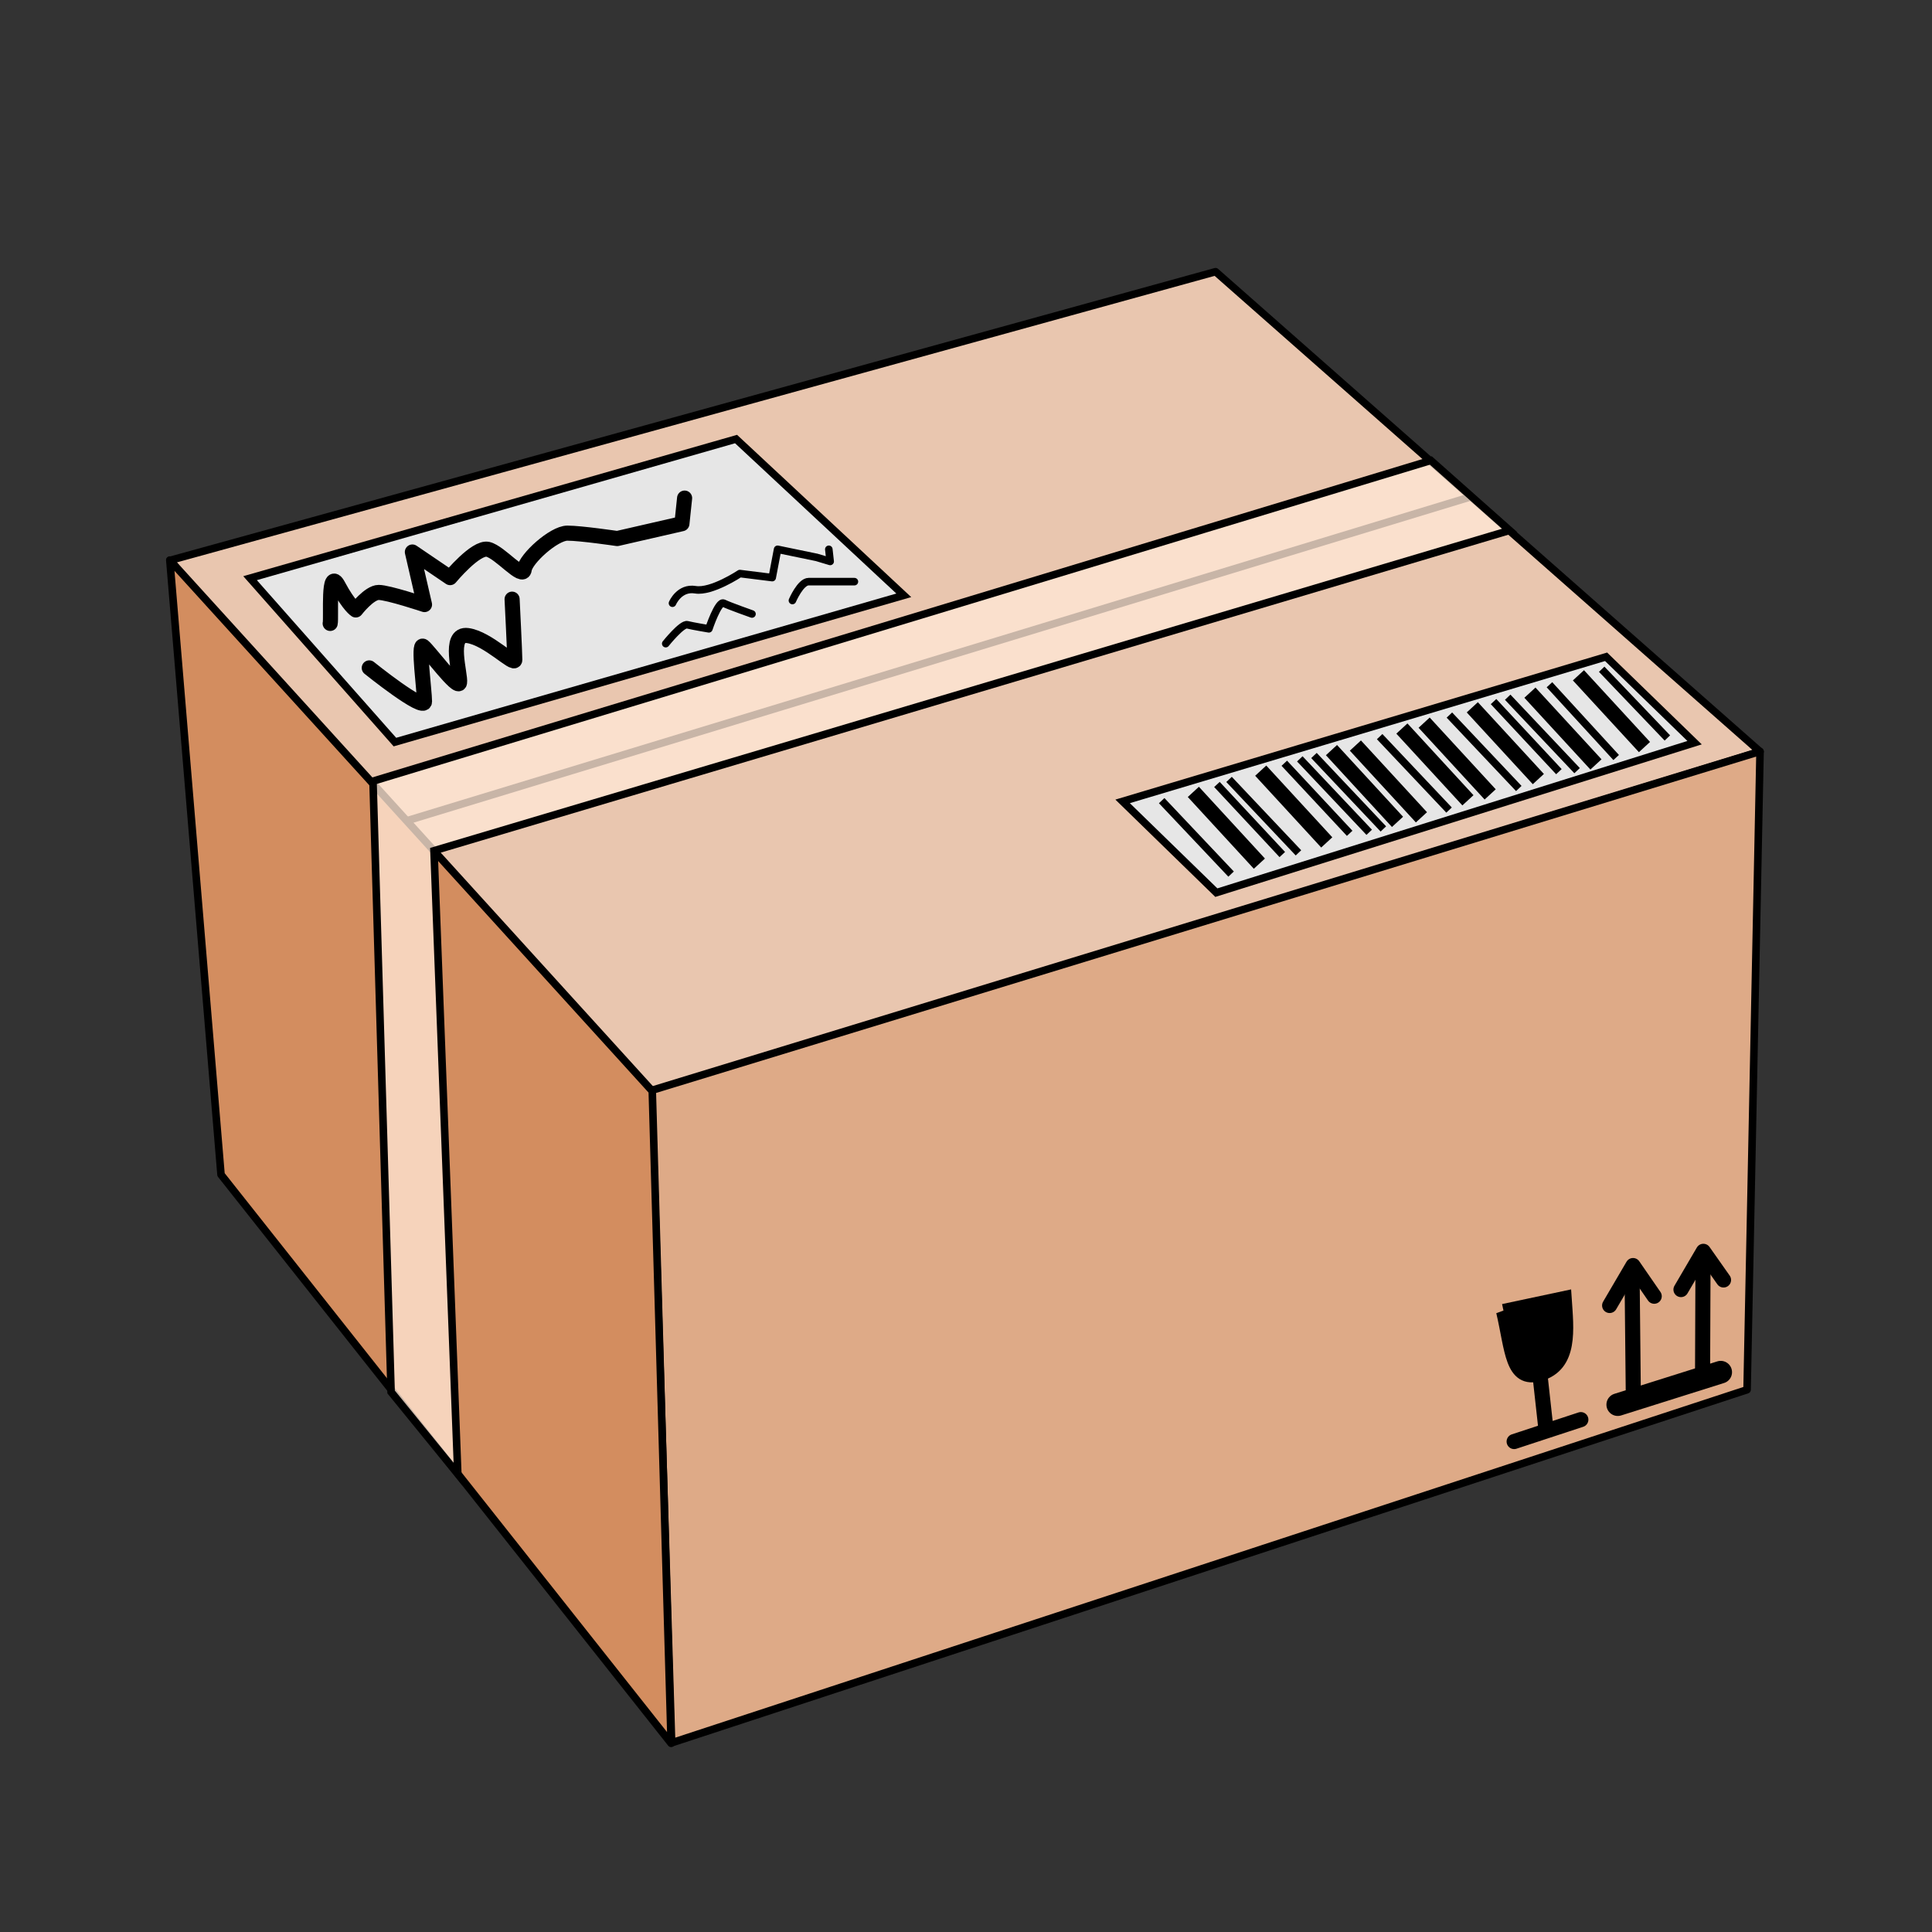 <?xml version="1.0" encoding="UTF-8" standalone="no"?>
<!-- Created with Inkscape (http://www.inkscape.org/) -->

<svg
   xmlns:dc="http://purl.org/dc/elements/1.1/"
   xmlns:cc="http://creativecommons.org/ns#"
   xmlns:rdf="http://www.w3.org/1999/02/22-rdf-syntax-ns#"
   xmlns:svg="http://www.w3.org/2000/svg"
   xmlns="http://www.w3.org/2000/svg"
   xmlns:sodipodi="http://sodipodi.sourceforge.net/DTD/sodipodi-0.dtd"
   xmlns:inkscape="http://www.inkscape.org/namespaces/inkscape"
   viewBox="0 0 256 256"
   id="svg2"
   version="1.1"
   inkscape:version="0.91 r13725"
   sodipodi:docname="arthursPackage.svg">
  <rect x="0" y="0" width="256" height="256" fill="#333333" stroke="none"/>
  <style
     id="style3">
    svg { cursor: pointer;}
  </style>
  <defs
     id="defs4">
    <inkscape:path-effect
       effect="powerstroke"
       id="path-effect4262"
       is_visible="true"
       offset_points="0,0.5"
       sort_points="true"
       interpolator_type="CubicBezierJohan"
       interpolator_beta="0.2"
       start_linecap_type="zerowidth"
       linejoin_type="round"
       miter_limit="4"
       end_linecap_type="zerowidth"
       cusp_linecap_type="round" />
    <inkscape:path-effect
       effect="powerstroke"
       id="path-effect4258"
       is_visible="true"
       offset_points="0.996,0.515"
       sort_points="true"
       interpolator_type="Linear"
       interpolator_beta="0.2"
       start_linecap_type="zerowidth"
       linejoin_type="round"
       miter_limit="4"
       end_linecap_type="zerowidth"
       cusp_linecap_type="round" />
    <inkscape:path-effect
       effect="powerstroke"
       id="path-effect4254"
       is_visible="true"
       offset_points="0.527,-1.049"
       sort_points="true"
       interpolator_type="Linear"
       interpolator_beta="0.2"
       start_linecap_type="zerowidth"
       linejoin_type="round"
       miter_limit="4"
       end_linecap_type="zerowidth"
       cusp_linecap_type="round" />
    <inkscape:path-effect
       effect="powerstroke"
       id="path-effect4250"
       is_visible="true"
       offset_points="0.286,0.953"
       sort_points="true"
       interpolator_type="Linear"
       interpolator_beta="0.2"
       start_linecap_type="zerowidth"
       linejoin_type="round"
       miter_limit="4"
       end_linecap_type="zerowidth"
       cusp_linecap_type="round" />
    <inkscape:path-effect
       effect="powerstroke"
       id="path-effect4246"
       is_visible="true"
       offset_points="0.595,0.748"
       sort_points="true"
       interpolator_type="Linear"
       interpolator_beta="0.2"
       start_linecap_type="zerowidth"
       linejoin_type="round"
       miter_limit="4"
       end_linecap_type="zerowidth"
       cusp_linecap_type="round" />
    <inkscape:path-effect
       effect="powerstroke"
       id="path-effect4242"
       is_visible="true"
       offset_points="0.276,1.166"
       sort_points="true"
       interpolator_type="Linear"
       interpolator_beta="0.2"
       start_linecap_type="zerowidth"
       linejoin_type="round"
       miter_limit="4"
       end_linecap_type="zerowidth"
       cusp_linecap_type="round" />
    <inkscape:path-effect
       effect="powerstroke"
       id="path-effect4238"
       is_visible="true"
       offset_points="0.04,1.201"
       sort_points="true"
       interpolator_type="Linear"
       interpolator_beta="0.2"
       start_linecap_type="zerowidth"
       linejoin_type="round"
       miter_limit="4"
       end_linecap_type="zerowidth"
       cusp_linecap_type="round" />
    <inkscape:path-effect
       effect="powerstroke"
       id="path-effect4169"
       is_visible="true"
       offset_points="0,0.627"
       sort_points="true"
       interpolator_type="CubicBezierJohan"
       interpolator_beta="0.2"
       start_linecap_type="zerowidth"
       linejoin_type="round"
       miter_limit="4"
       end_linecap_type="zerowidth"
       cusp_linecap_type="round" />
    <inkscape:path-effect
       effect="powerstroke"
       id="path-effect4165"
       is_visible="true"
       offset_points="0,0.627"
       sort_points="true"
       interpolator_type="CubicBezierJohan"
       interpolator_beta="0.2"
       start_linecap_type="zerowidth"
       linejoin_type="round"
       miter_limit="4"
       end_linecap_type="zerowidth"
       cusp_linecap_type="round" />
    <inkscape:path-effect
       effect="powerstroke"
       id="path-effect4161"
       is_visible="true"
       offset_points="0,0.627"
       sort_points="true"
       interpolator_type="CubicBezierJohan"
       interpolator_beta="0.2"
       start_linecap_type="zerowidth"
       linejoin_type="round"
       miter_limit="4"
       end_linecap_type="zerowidth"
       cusp_linecap_type="round" />
    <inkscape:path-effect
       effect="powerstroke"
       id="path-effect4157"
       is_visible="true"
       offset_points="0,0.627"
       sort_points="true"
       interpolator_type="CubicBezierJohan"
       interpolator_beta="0.2"
       start_linecap_type="zerowidth"
       linejoin_type="round"
       miter_limit="4"
       end_linecap_type="zerowidth"
       cusp_linecap_type="round" />
    <inkscape:path-effect
       effect="powerstroke"
       id="path-effect4152"
       is_visible="true"
       offset_points="0,0.627"
       sort_points="true"
       interpolator_type="CubicBezierJohan"
       interpolator_beta="0.2"
       start_linecap_type="zerowidth"
       linejoin_type="round"
       miter_limit="4"
       end_linecap_type="zerowidth"
       cusp_linecap_type="round" />
    <inkscape:path-effect
       effect="powerstroke"
       id="path-effect4148"
       is_visible="true"
       offset_points="0.219,1.091"
       sort_points="true"
       interpolator_type="Linear"
       interpolator_beta="0.2"
       start_linecap_type="zerowidth"
       linejoin_type="round"
       miter_limit="4"
       end_linecap_type="zerowidth"
       cusp_linecap_type="round" />
    <inkscape:path-effect
       effect="powerstroke"
       id="path-effect4155"
       is_visible="true"
       offset_points="0.42,1.415"
       sort_points="true"
       interpolator_type="Linear"
       interpolator_beta="0.2"
       start_linecap_type="zerowidth"
       linejoin_type="round"
       miter_limit="4"
       end_linecap_type="zerowidth"
       cusp_linecap_type="round" />
  </defs>
  <sodipodi:namedview
     id="base"
     pagecolor="#ffffff"
     bordercolor="#666666"
     borderopacity="1.0"
     inkscape:pageopacity="0.0"
     inkscape:pageshadow="2"
     inkscape:zoom="1.4"
     inkscape:cx="243.63834"
     inkscape:cy="91.229362"
     inkscape:document-units="px"
     inkscape:current-layer="g4171"
     showgrid="false"
     units="px"
     inkscape:window-width="2560"
     inkscape:window-height="1388"
     inkscape:window-x="-8"
     inkscape:window-y="-8"
     inkscape:window-maximized="1"
     showguides="false" />
  <g
     inkscape:groupmode="layer"
     id="layer2"
     inkscape:label="Layer 2"
     style="opacity:1">
    <g
       id="g4171">
      <path
         style="fill:#e9c6af;fill-rule:evenodd;stroke:#000000;stroke-width:1px;stroke-linecap:butt;stroke-linejoin:round;stroke-opacity:1"
         d="M 22.512,74.256 161.071,36 233.214,99.594 84.643,145.286 Z"
         id="path4191"
         inkscape:connector-curvature="0"
         sodipodi:nodetypes="ccccc" />
      <path
         style="fill:#deaa87;fill-rule:evenodd;stroke:#000000;stroke-width:1px;stroke-linecap:butt;stroke-linejoin:round;stroke-opacity:1"
         d="m 88.996,230.933 -2.656,-86.451 146.875,-44.911 -1.719,84.576 z"
         id="path4186"
         inkscape:connector-curvature="0"
         sodipodi:nodetypes="ccccc" />
      <path
         style="fill:#d38d5f;fill-rule:evenodd;stroke:#000000;stroke-width:1px;stroke-linecap:butt;stroke-linejoin:round;stroke-opacity:1"
         d="M 29.286,155.643 88.929,231 86.429,144.571 22.5,74.214 Z"
         id="path4189"
         inkscape:connector-curvature="0" />
      <path
         style="fill:#e6e6e6;fill-rule:evenodd;stroke:#000000;stroke-width:1px;stroke-linecap:butt;stroke-linejoin:miter;stroke-opacity:1"
         d="M 33.135,76.611 52.328,98.33 119.756,78.884 97.532,58.176 Z"
         id="path4193"
         inkscape:connector-curvature="0"
         sodipodi:nodetypes="ccccc" />
      <path
         style="fill:#e6e6e6;fill-rule:evenodd;stroke:#000000;stroke-width:1px;stroke-linecap:butt;stroke-linejoin:miter;stroke-opacity:1"
         d="m 148.751,106.186 12.42,12.094 63.37,-19.872 -11.726,-11.38 z"
         id="path4195"
         inkscape:connector-curvature="0"
         sodipodi:nodetypes="ccccc" />
      <path
         style="fill:none;fill-rule:evenodd;stroke:#000000;stroke-width:2;stroke-linecap:round;stroke-linejoin:miter;stroke-miterlimit:4;stroke-dasharray:none;stroke-opacity:1"
         d="m 200.631,191.011 8.839,-2.904"
         id="path4197"
         inkscape:connector-curvature="0"
         sodipodi:nodetypes="cc" />
      <path
         style="fill:#000000;fill-rule:evenodd;stroke:#000000;stroke-width:2;stroke-linecap:butt;stroke-linejoin:miter;stroke-miterlimit:4;stroke-dasharray:none;stroke-opacity:1"
         d="m 204.861,189.496 -0.802,-7.257 m -4.817,-8.464 8.018,-1.705 c 0.274,4.083 0.887,8.76 -3.267,9.943 -3.636,1.036 -3.566,-3.158 -4.751,-8.239 z"
         id="path4199"
         inkscape:connector-curvature="0"
         sodipodi:nodetypes="ccccsc" />
      <path
         style="fill:none;fill-rule:evenodd;stroke:#000000;stroke-width:3;stroke-linecap:round;stroke-linejoin:miter;stroke-miterlimit:4;stroke-dasharray:none;stroke-opacity:1"
         d="m 214.36,186.122 13.642,-4.301"
         id="path4201"
         inkscape:connector-curvature="0"
         sodipodi:nodetypes="cc" />
      <path
         style="fill:none;fill-rule:evenodd;stroke:#000000;stroke-width:2;stroke-linecap:round;stroke-linejoin:miter;stroke-miterlimit:4;stroke-dasharray:none;stroke-opacity:1"
         d="m 216.415,184.129 -0.162,-15.702"
         id="path4203"
         inkscape:connector-curvature="0"
         sodipodi:nodetypes="cc" />
      <path
         style="fill:none;fill-rule:evenodd;stroke:#000000;stroke-width:2;stroke-linecap:round;stroke-linejoin:round;stroke-miterlimit:4;stroke-dasharray:none;stroke-opacity:1"
         d="m 213.285,172.984 3.101,-5.292 2.806,4.064"
         id="path4205"
         inkscape:connector-curvature="0"
         sodipodi:nodetypes="ccc" />
      <path
         style="opacity:1;fill:none;fill-rule:evenodd;stroke:#000000;stroke-width:2;stroke-linecap:round;stroke-linejoin:miter;stroke-miterlimit:4;stroke-dasharray:none;stroke-opacity:1"
         d="m 225.599,181.976 0.061,-15.434"
         id="path4203-6"
         inkscape:connector-curvature="0"
         sodipodi:nodetypes="cc" />
      <path
         style="opacity:1;fill:none;fill-rule:evenodd;stroke:#000000;stroke-width:2;stroke-linecap:round;stroke-linejoin:round;stroke-miterlimit:4;stroke-dasharray:none;stroke-opacity:1"
         d="m 222.738,170.875 2.967,-5.069 2.672,3.796"
         id="path4205-1"
         inkscape:connector-curvature="0"
         sodipodi:nodetypes="ccc" />
      <path
         style="fill:none;fill-rule:evenodd;stroke:#000000;stroke-width:2;stroke-linecap:round;stroke-linejoin:round;stroke-miterlimit:4;stroke-dasharray:none;stroke-opacity:1"
         d="m 43.75,82.607 c 0.179,-0.714 -0.357,-7.679 1.071,-5 1.429,2.679 2.321,3.214 2.321,3.214 0,0 1.786,-2.321 3.036,-2.321 1.25,0 6.071,1.607 6.071,1.607 l -1.607,-6.964 5,3.393 c 0,0 3.393,-4.107 5,-3.75 1.607,0.357 4.643,4.107 4.821,2.679 0.179,-1.429 3.929,-4.821 5.714,-4.821 1.786,0 6.607,0.714 6.607,0.714 L 90.357,69.393 90.714,66"
         id="path4243"
         inkscape:connector-curvature="0" />
      <path
         style="fill:none;fill-rule:evenodd;stroke:#000000;stroke-width:2;stroke-linecap:round;stroke-linejoin:round;stroke-miterlimit:4;stroke-dasharray:none;stroke-opacity:1"
         d="m 48.929,88.5 c 0,0 7.321,5.893 7.321,4.464 0,-1.429 -0.893,-7.857 -0.179,-7.321 0.714,0.536 4.643,5.893 4.821,4.821 0.179,-1.071 -1.607,-6.607 1.071,-6.25 2.679,0.357 6.25,4.107 6.25,3.214 0,-0.893 -0.357,-8.036 -0.357,-8.036"
         id="path4245"
         inkscape:connector-curvature="0" />
      <path
         style="fill:none;fill-rule:evenodd;stroke:#000000;stroke-width:1px;stroke-linecap:round;stroke-linejoin:round;stroke-opacity:1"
         d="m 88.214,85.286 c 0,0 2.143,-2.679 2.857,-2.5 0.714,0.179 2.857,0.536 2.857,0.536 0,0 1.25,-3.75 1.964,-3.393 0.714,0.357 3.75,1.429 3.75,1.429"
         id="path4247"
         inkscape:connector-curvature="0" />
      <path
         style="fill:none;fill-rule:evenodd;stroke:#000000;stroke-width:1px;stroke-linecap:round;stroke-linejoin:round;stroke-opacity:1"
         d="m 105,79.571 c 0,0 1.071,-2.5 2.143,-2.5 1.071,0 6.071,0 6.071,0"
         id="path4249"
         inkscape:connector-curvature="0" />
      <path
         style="fill:none;fill-rule:evenodd;stroke:#000000;stroke-width:1px;stroke-linecap:round;stroke-linejoin:round;stroke-opacity:1"
         d="m 89.107,79.929 c 0,0 0.893,-2.143 3.036,-1.786 C 94.286,78.5 98.036,76 98.036,76 l 4.286,0.536 0.714,-3.75 5.179,1.071 1.786,0.536 -0.179,-1.607"
         id="path4251"
         inkscape:connector-curvature="0" />
      <path
         style="fill:none;fill-rule:evenodd;stroke:#000000;stroke-width:1px;stroke-linecap:butt;stroke-linejoin:miter;stroke-opacity:1"
         d="m 153.929,106.089 9.196,9.732"
         id="path4253"
         inkscape:connector-curvature="0" />
      <path
         style="fill:none;fill-rule:evenodd;stroke:#000000;stroke-width:2;stroke-linecap:butt;stroke-linejoin:miter;stroke-miterlimit:4;stroke-dasharray:none;stroke-opacity:1"
         d="m 158.125,104.929 8.75,9.509"
         id="path4255"
         inkscape:connector-curvature="0"
         sodipodi:nodetypes="cc" />
      <path
         style="fill:none;fill-rule:evenodd;stroke:#000000;stroke-width:1px;stroke-linecap:butt;stroke-linejoin:miter;stroke-opacity:1"
         d="m 161.25,103.946 8.661,9.286"
         id="path4257"
         inkscape:connector-curvature="0" />
      <path
         style="opacity:1;fill:none;fill-rule:evenodd;stroke:#000000;stroke-width:1px;stroke-linecap:butt;stroke-linejoin:miter;stroke-opacity:1"
         d="m 162.856,103.276 9.196,9.732"
         id="path4253-1"
         inkscape:connector-curvature="0" />
      <path
         style="opacity:1;fill:none;fill-rule:evenodd;stroke:#000000;stroke-width:2;stroke-linecap:butt;stroke-linejoin:miter;stroke-miterlimit:4;stroke-dasharray:none;stroke-opacity:1"
         d="m 167.052,102.115 8.75,9.509"
         id="path4255-6"
         inkscape:connector-curvature="0"
         sodipodi:nodetypes="cc" />
      <path
         style="opacity:1;fill:none;fill-rule:evenodd;stroke:#000000;stroke-width:1px;stroke-linecap:butt;stroke-linejoin:miter;stroke-opacity:1"
         d="m 170.177,101.133 8.661,9.286"
         id="path4257-0"
         inkscape:connector-curvature="0" />
      <path
         style="opacity:1;fill:none;fill-rule:evenodd;stroke:#000000;stroke-width:1px;stroke-linecap:butt;stroke-linejoin:miter;stroke-opacity:1"
         d="m 172.231,100.552 9.196,9.732"
         id="path4253-19"
         inkscape:connector-curvature="0" />
      <path
         style="opacity:1;fill:none;fill-rule:evenodd;stroke:#000000;stroke-width:2;stroke-linecap:butt;stroke-linejoin:miter;stroke-miterlimit:4;stroke-dasharray:none;stroke-opacity:1"
         d="m 176.427,99.392 8.75,9.509"
         id="path4255-1"
         inkscape:connector-curvature="0"
         sodipodi:nodetypes="cc" />
      <path
         style="opacity:1;fill:none;fill-rule:evenodd;stroke:#000000;stroke-width:1px;stroke-linecap:butt;stroke-linejoin:miter;stroke-opacity:1"
         d="m 182.811,97.606 9.196,9.732"
         id="path4253-6"
         inkscape:connector-curvature="0" />
      <path
         style="opacity:1;fill:none;fill-rule:evenodd;stroke:#000000;stroke-width:2;stroke-linecap:butt;stroke-linejoin:miter;stroke-miterlimit:4;stroke-dasharray:none;stroke-opacity:1"
         d="m 185.758,96.535 8.75,9.509"
         id="path4255-4"
         inkscape:connector-curvature="0"
         sodipodi:nodetypes="cc" />
      <path
         style="opacity:1;fill:none;fill-rule:evenodd;stroke:#000000;stroke-width:1px;stroke-linecap:butt;stroke-linejoin:miter;stroke-opacity:1"
         d="m 192.052,94.749 9.196,9.732"
         id="path4253-3"
         inkscape:connector-curvature="0" />
      <path
         style="opacity:1;fill:none;fill-rule:evenodd;stroke:#000000;stroke-width:2;stroke-linecap:butt;stroke-linejoin:miter;stroke-miterlimit:4;stroke-dasharray:none;stroke-opacity:1"
         d="m 195.088,93.722 8.75,9.509"
         id="path4255-0"
         inkscape:connector-curvature="0"
         sodipodi:nodetypes="cc" />
      <path
         style="opacity:1;fill:none;fill-rule:evenodd;stroke:#000000;stroke-width:1px;stroke-linecap:butt;stroke-linejoin:miter;stroke-opacity:1"
         d="m 197.901,92.963 8.661,9.286"
         id="path4257-9"
         inkscape:connector-curvature="0" />
      <path
         style="opacity:1;fill:none;fill-rule:evenodd;stroke:#000000;stroke-width:1px;stroke-linecap:butt;stroke-linejoin:miter;stroke-opacity:1"
         d="m 205.311,90.731 8.839,9.643"
         id="path4253-60"
         inkscape:connector-curvature="0"
         sodipodi:nodetypes="cc" />
      <path
         style="opacity:1;fill:none;fill-rule:evenodd;stroke:#000000;stroke-width:2;stroke-linecap:butt;stroke-linejoin:miter;stroke-miterlimit:4;stroke-dasharray:none;stroke-opacity:1"
         d="m 209.151,89.481 8.75,9.509"
         id="path4255-2"
         inkscape:connector-curvature="0"
         sodipodi:nodetypes="cc" />
      <path
         style="opacity:1;fill:none;fill-rule:evenodd;stroke:#000000;stroke-width:1px;stroke-linecap:butt;stroke-linejoin:miter;stroke-opacity:1"
         d="m 212.231,88.677 8.705,9.107"
         id="path4257-93"
         inkscape:connector-curvature="0"
         sodipodi:nodetypes="cc" />
      <path
         style="opacity:1;fill:none;fill-rule:evenodd;stroke:#000000;stroke-width:2;stroke-linecap:butt;stroke-linejoin:miter;stroke-miterlimit:4;stroke-dasharray:none;stroke-opacity:1"
         d="m 202.723,91.781 8.75,9.509"
         id="path4255-0-6"
         inkscape:connector-curvature="0"
         sodipodi:nodetypes="cc" />
      <path
         style="opacity:1;fill:none;fill-rule:evenodd;stroke:#000000;stroke-width:2;stroke-linecap:butt;stroke-linejoin:miter;stroke-miterlimit:4;stroke-dasharray:none;stroke-opacity:1"
         d="m 188.705,95.754 8.75,9.509"
         id="path4255-0-8"
         inkscape:connector-curvature="0"
         sodipodi:nodetypes="cc" />
      <path
         style="opacity:1;fill:none;fill-rule:evenodd;stroke:#000000;stroke-width:1px;stroke-linecap:butt;stroke-linejoin:miter;stroke-opacity:1"
         d="m 174.107,100.107 9.196,9.732"
         id="path4253-19-5"
         inkscape:connector-curvature="0" />
      <path
         style="opacity:1;fill:none;fill-rule:evenodd;stroke:#000000;stroke-width:2;stroke-linecap:butt;stroke-linejoin:miter;stroke-miterlimit:4;stroke-dasharray:none;stroke-opacity:1"
         d="m 179.598,98.79 8.75,9.509"
         id="path4255-6-5"
         inkscape:connector-curvature="0"
         sodipodi:nodetypes="cc" />
      <path
         style="opacity:1;fill:none;fill-rule:evenodd;stroke:#000000;stroke-width:1px;stroke-linecap:butt;stroke-linejoin:miter;stroke-opacity:1"
         d="m 199.777,92.384 9.196,9.732"
         id="path4253-6-6"
         inkscape:connector-curvature="0" />
      <path
         style="fill:none;fill-rule:evenodd;stroke:#000000;stroke-width:1px;stroke-linecap:butt;stroke-linejoin:miter;stroke-opacity:1"
         d="M 53.981,108.732 194.911,65.821"
         id="path4388"
         inkscape:connector-curvature="0"
         sodipodi:nodetypes="cc" />
      <path
         style="fill:#ffe6d5;fill-opacity:0.784;fill-rule:evenodd;stroke:#000000;stroke-width:1px;stroke-linecap:butt;stroke-linejoin:miter;stroke-opacity:1"
         d="m 51.823,184.445 -2.399,-80.938 140.166,-42.493 10.441,9.269 -142.526,42.442 3.157,82.58 z"
         id="path4386"
         inkscape:connector-curvature="0"
         sodipodi:nodetypes="ccccccc" />
    </g>
  </g>
</svg>
